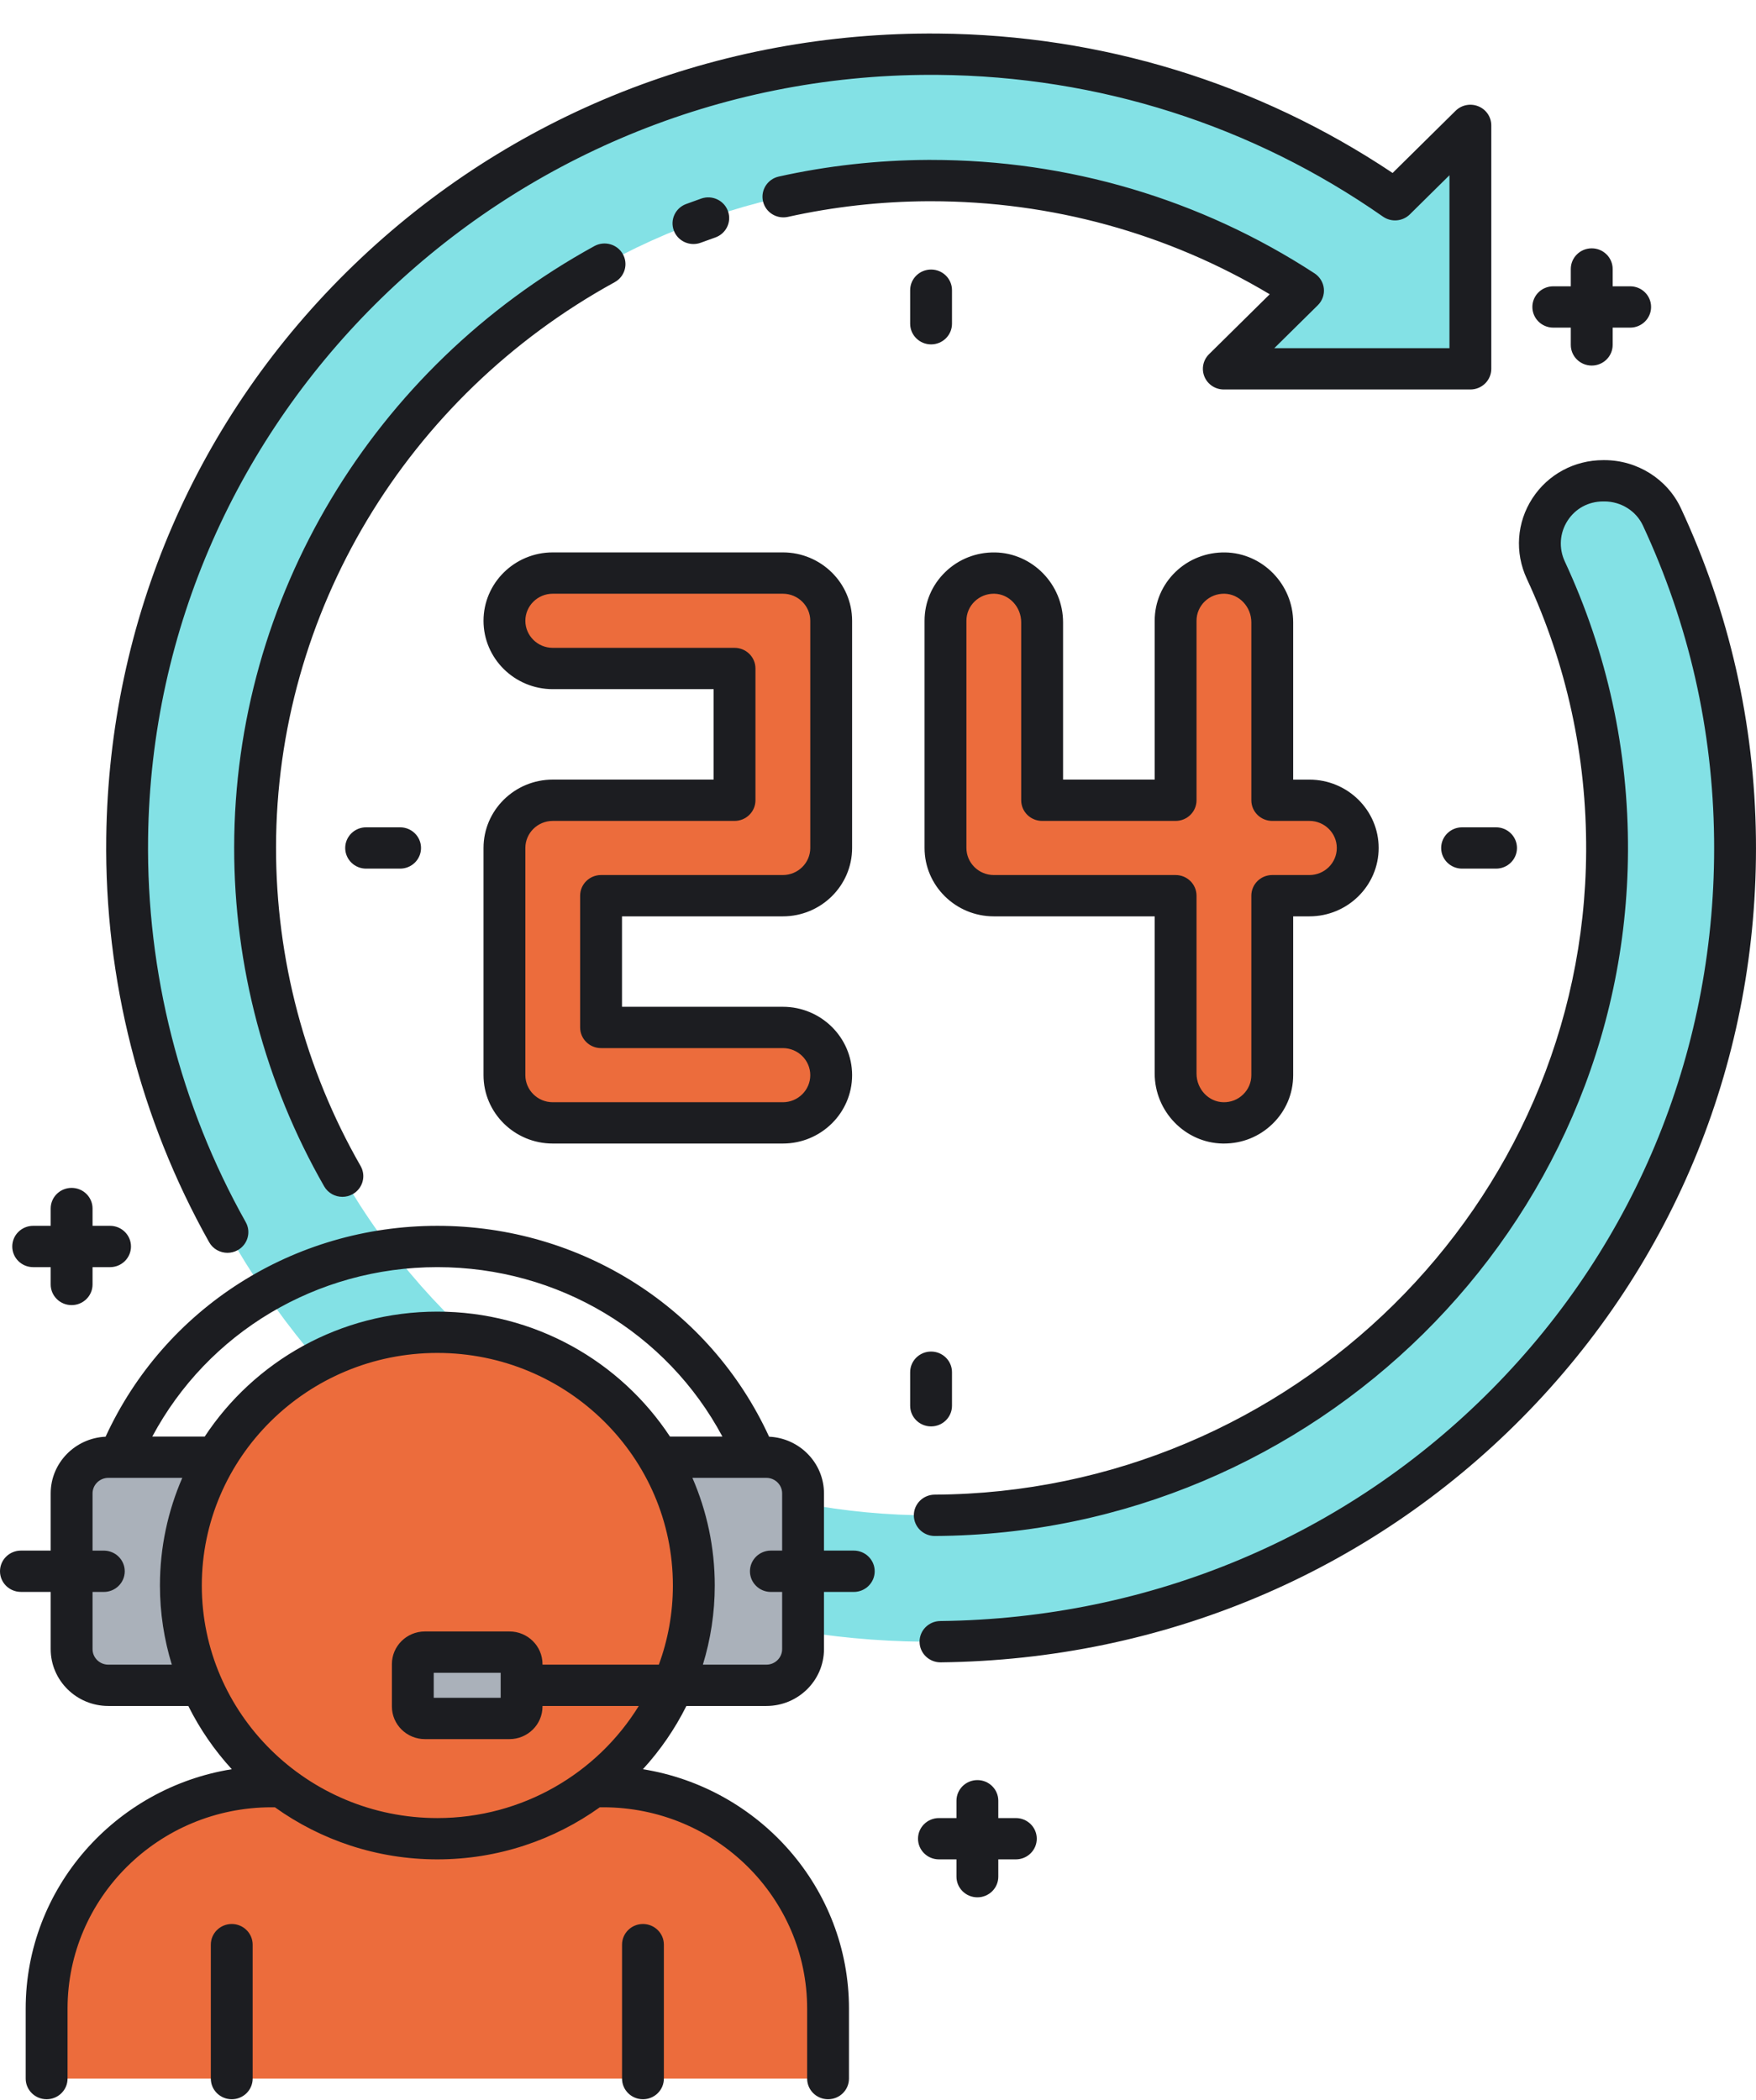 <svg width="51" height="61" viewBox="0 0 51 61" fill="none" xmlns="http://www.w3.org/2000/svg">
<path d="M13.594 38.751C9.781 35.211 7.402 30.183 7.409 24.606C7.423 13.992 16.19 5.3 26.939 5.245C30.969 5.225 34.719 6.404 37.844 8.441L35.543 10.713H42.705V3.642L40.517 5.802C36.762 3.177 32.188 1.617 27.246 1.575C14.34 1.466 3.856 11.59 3.693 24.333C3.619 30.136 5.718 35.452 9.235 39.542C10.271 39.004 11.45 38.697 12.702 38.697C13.004 38.697 13.301 38.717 13.594 38.751Z" fill="#83E1E5"/>
<path d="M22.737 26.016C23.512 26.016 24.14 25.395 24.14 24.63V18.031C24.14 17.266 23.512 16.645 22.737 16.645H16.054C15.279 16.645 14.65 17.266 14.65 18.031C14.65 18.796 15.279 19.417 16.054 19.417H21.334V23.244H16.054C15.279 23.244 14.65 23.865 14.65 24.63V31.229C14.65 31.994 15.279 32.615 16.054 32.615H22.737C23.512 32.615 24.14 31.994 24.14 31.229C24.14 30.464 23.512 29.843 22.737 29.843H17.457V26.016H22.737Z" fill="#EC6C3C"/>
<path d="M38.03 23.244H36.95V18.077C36.95 17.314 36.346 16.659 35.573 16.645C34.786 16.631 34.143 17.257 34.143 18.031V23.244H30.267V18.077C30.267 17.314 29.662 16.659 28.89 16.645C28.102 16.631 27.46 17.257 27.46 18.031V24.63C27.46 25.395 28.088 26.016 28.863 26.016H34.143V31.183C34.143 31.946 34.748 32.601 35.52 32.615C36.308 32.629 36.95 32.003 36.95 31.229V26.016H38.03C38.805 26.016 39.433 25.395 39.433 24.63C39.433 23.865 38.805 23.244 38.03 23.244Z" fill="#EC6C3C"/>
<path d="M17.519 51.894H17.225C19.003 50.55 20.151 48.434 20.151 46.052C20.151 41.99 16.816 38.697 12.702 38.697C8.588 38.697 5.253 41.99 5.253 46.052C5.253 48.434 6.401 50.55 8.179 51.894H7.885C4.278 51.894 1.354 54.781 1.354 58.343V60.374H24.05V58.343C24.05 54.781 21.126 51.894 17.519 51.894Z" fill="#EC6C3C"/>
<path d="M12.341 49.914H14.796C14.991 49.914 15.148 49.759 15.148 49.567V48.335C15.148 48.143 14.991 47.987 14.796 47.987H12.341C12.147 47.987 11.989 48.143 11.989 48.335V49.567C11.989 49.758 12.147 49.914 12.341 49.914Z" fill="#AAB1BA"/>
<path d="M6.28 42.326H3.145C2.557 42.326 2.08 42.797 2.08 43.377V47.9C2.08 48.48 2.557 48.951 3.145 48.951H5.855C5.468 48.061 5.253 47.081 5.253 46.052C5.253 44.692 5.628 43.419 6.28 42.326Z" fill="#AAB1BA"/>
<path d="M22.259 42.326H19.124C19.776 43.419 20.151 44.692 20.151 46.052C20.151 47.081 19.936 48.061 19.549 48.951H22.259C22.847 48.951 23.324 48.48 23.324 47.9V43.377C23.324 42.797 22.847 42.326 22.259 42.326Z" fill="#AAB1BA"/>
<path d="M48.266 15.013C47.968 14.372 47.312 13.965 46.597 13.965H46.562C45.211 13.965 44.332 15.347 44.895 16.559C46.05 19.045 46.689 21.814 46.674 24.732C46.619 35.349 37.809 44.007 27.057 44.015C25.78 44.016 24.532 43.895 23.324 43.666V47.394C24.621 47.599 25.954 47.7 27.315 47.684C40.276 47.538 50.541 37.155 50.39 24.358C50.351 21.024 49.594 17.863 48.266 15.013Z" fill="#83E1E5"/>
<path d="M0.356 36.205C0.356 35.874 0.628 35.605 0.963 35.605H1.472V35.103C1.472 34.771 1.744 34.503 2.08 34.503C2.416 34.503 2.688 34.771 2.688 35.103V35.605H3.197C3.532 35.605 3.804 35.874 3.804 36.205C3.804 36.537 3.532 36.805 3.197 36.805H2.688V37.308C2.688 37.639 2.416 37.908 2.08 37.908C1.744 37.908 1.472 37.639 1.472 37.308V36.805H0.963C0.628 36.805 0.356 36.537 0.356 36.205ZM29.503 52.807H28.994V52.304C28.994 51.973 28.722 51.704 28.387 51.704C28.051 51.704 27.779 51.973 27.779 52.304V52.807H27.27C26.934 52.807 26.662 53.075 26.662 53.407C26.662 53.738 26.934 54.007 27.27 54.007H27.779V54.509C27.779 54.841 28.051 55.109 28.387 55.109C28.722 55.109 28.994 54.841 28.994 54.509V54.007H29.503C29.839 54.007 30.111 53.738 30.111 53.407C30.111 53.075 29.839 52.807 29.503 52.807ZM45.112 9.516H45.621V10.018C45.621 10.35 45.893 10.618 46.229 10.618C46.565 10.618 46.837 10.35 46.837 10.018V9.516H47.346C47.681 9.516 47.953 9.247 47.953 8.916C47.953 8.584 47.681 8.316 47.346 8.316H46.837V7.813C46.837 7.482 46.565 7.213 46.229 7.213C45.893 7.213 45.621 7.482 45.621 7.813V8.316H45.112C44.777 8.316 44.505 8.584 44.505 8.916C44.505 9.247 44.777 9.516 45.112 9.516ZM18.065 26.616V29.243H22.737C23.846 29.243 24.748 30.134 24.748 31.229C24.748 32.324 23.846 33.215 22.737 33.215H16.054C14.945 33.215 14.043 32.324 14.043 31.229V24.63C14.043 23.535 14.945 22.644 16.054 22.644H20.726V20.017H16.054C14.945 20.017 14.043 19.126 14.043 18.031C14.043 16.936 14.945 16.045 16.054 16.045H22.737C23.846 16.045 24.748 16.936 24.748 18.031V24.63C24.748 25.725 23.846 26.616 22.737 26.616H18.065ZM16.849 29.843V26.016C16.849 25.684 17.122 25.416 17.457 25.416H22.737C23.176 25.416 23.533 25.063 23.533 24.63V18.031C23.533 17.598 23.176 17.245 22.737 17.245H16.054C15.615 17.245 15.258 17.598 15.258 18.031C15.258 18.464 15.615 18.817 16.054 18.817H21.334C21.669 18.817 21.941 19.085 21.941 19.417V23.244C21.941 23.576 21.669 23.844 21.334 23.844H16.054C15.615 23.844 15.258 24.197 15.258 24.63V31.229C15.258 31.662 15.615 32.015 16.054 32.015H22.737C23.176 32.015 23.533 31.662 23.533 31.229C23.533 30.796 23.176 30.443 22.737 30.443H17.457C17.122 30.443 16.849 30.175 16.849 29.843ZM33.536 31.183V26.616H28.863C27.754 26.616 26.852 25.725 26.852 24.63V18.031C26.852 17.494 27.066 16.991 27.455 16.614C27.843 16.237 28.359 16.037 28.901 16.046C29.989 16.065 30.875 16.977 30.875 18.077V22.644H33.536V18.031C33.536 17.494 33.75 16.991 34.138 16.614C34.526 16.238 35.042 16.038 35.584 16.046C36.673 16.065 37.558 16.977 37.558 18.077V22.645H38.03C39.139 22.645 40.041 23.535 40.041 24.63C40.041 25.725 39.139 26.616 38.03 26.616H37.558V31.229C37.558 31.767 37.344 32.27 36.956 32.646C36.577 33.014 36.078 33.215 35.548 33.215C35.535 33.215 35.522 33.215 35.51 33.215C34.421 33.195 33.536 32.283 33.536 31.183ZM34.143 25.416C34.479 25.416 34.751 25.684 34.751 26.016V31.183C34.751 31.634 35.101 32.007 35.532 32.015C35.748 32.019 35.951 31.939 36.104 31.79C36.258 31.641 36.343 31.442 36.343 31.229V26.016C36.343 25.684 36.615 25.416 36.95 25.416H38.03C38.469 25.416 38.825 25.063 38.825 24.63C38.825 24.197 38.468 23.844 38.03 23.844H36.95C36.615 23.844 36.343 23.576 36.343 23.244V18.077C36.343 17.626 35.993 17.253 35.562 17.245C35.345 17.242 35.143 17.321 34.989 17.47C34.836 17.619 34.751 17.818 34.751 18.031V23.244C34.751 23.576 34.479 23.844 34.144 23.844H30.267C29.931 23.844 29.659 23.576 29.659 23.244V18.077C29.659 17.626 29.309 17.253 28.879 17.245C28.874 17.245 28.869 17.245 28.864 17.245C28.653 17.245 28.456 17.325 28.306 17.47C28.152 17.619 28.068 17.818 28.068 18.031V24.63C28.068 25.063 28.425 25.416 28.863 25.416H34.143V25.416ZM6.731 55.884C6.395 55.884 6.123 56.153 6.123 56.484V60.374C6.123 60.706 6.395 60.974 6.731 60.974C7.066 60.974 7.338 60.706 7.338 60.374V56.484C7.338 56.153 7.066 55.884 6.731 55.884ZM18.673 55.884C18.338 55.884 18.066 56.153 18.066 56.484V60.374C18.066 60.706 18.338 60.974 18.673 60.974C19.009 60.974 19.281 60.706 19.281 60.374V56.484C19.281 56.153 19.009 55.884 18.673 55.884ZM25.404 45.639C25.404 45.97 25.132 46.239 24.796 46.239H23.931V47.9C23.931 48.81 23.181 49.551 22.259 49.551H19.935C19.601 50.221 19.175 50.839 18.672 51.388C22.062 51.934 24.657 54.844 24.657 58.343V60.374C24.657 60.706 24.385 60.974 24.05 60.974C23.714 60.974 23.442 60.706 23.442 60.374V58.343C23.442 55.118 20.785 52.494 17.519 52.494H17.42C16.093 53.444 14.463 54.007 12.702 54.007C10.941 54.007 9.311 53.444 7.984 52.494H7.885C4.619 52.494 1.962 55.118 1.962 58.343V60.374C1.962 60.706 1.69 60.974 1.354 60.974C1.018 60.974 0.746 60.706 0.746 60.374V58.343C0.746 54.844 3.342 51.934 6.732 51.388C6.229 50.839 5.803 50.221 5.469 49.551H3.145C2.223 49.551 1.472 48.81 1.472 47.9V46.238H0.608C0.272 46.238 0 45.97 0 45.638C0 45.307 0.272 45.038 0.608 45.038H1.472V43.377C1.472 42.493 2.181 41.771 3.067 41.73C4.783 37.996 8.521 35.605 12.702 35.605C16.883 35.605 20.621 37.996 22.337 41.73C23.223 41.771 23.931 42.493 23.931 43.377V45.038H24.796C25.132 45.038 25.404 45.307 25.404 45.639ZM4.423 41.726H5.946C7.384 39.544 9.874 38.097 12.702 38.097C15.53 38.097 18.02 39.544 19.458 41.726H20.981C19.369 38.71 16.212 36.805 12.702 36.805C9.192 36.805 6.036 38.71 4.423 41.726ZM4.99 48.351C4.767 47.623 4.645 46.851 4.645 46.052C4.645 44.943 4.877 43.886 5.294 42.926H3.145C2.893 42.926 2.688 43.129 2.688 43.377V45.039H3.015C3.351 45.039 3.623 45.307 3.623 45.639C3.623 45.97 3.351 46.239 3.015 46.239H2.688V47.9C2.688 48.149 2.893 48.351 3.145 48.351H4.99V48.351ZM12.702 52.807C15.178 52.807 17.351 51.501 18.552 49.551H15.756V49.567C15.756 50.089 15.326 50.514 14.796 50.514H12.341C11.812 50.514 11.382 50.089 11.382 49.567V48.335C11.382 47.812 11.812 47.387 12.341 47.387H14.796C15.326 47.387 15.756 47.812 15.756 48.335V48.351H19.135C19.399 47.633 19.543 46.859 19.543 46.052C19.543 42.327 16.474 39.297 12.702 39.297C8.93 39.297 5.861 42.327 5.861 46.052C5.861 49.776 8.93 52.807 12.702 52.807ZM14.541 48.587H12.597V49.314H14.541V48.587ZM22.716 46.239H22.388C22.053 46.239 21.781 45.97 21.781 45.639C21.781 45.307 22.053 45.038 22.388 45.038H22.716V43.377C22.716 43.129 22.511 42.926 22.259 42.926H21.937C21.937 42.926 21.936 42.926 21.936 42.926C21.936 42.926 21.935 42.926 21.935 42.926H20.11C20.527 43.886 20.759 44.943 20.759 46.052C20.759 46.851 20.637 47.623 20.414 48.351H22.259C22.511 48.351 22.716 48.148 22.716 47.9V46.239ZM6.606 36.389C6.705 36.389 6.807 36.365 6.9 36.314C7.193 36.153 7.3 35.788 7.137 35.498C5.232 32.105 4.251 28.247 4.301 24.34C4.457 12.077 14.64 2.174 27.043 2.174C27.109 2.174 27.176 2.175 27.241 2.175C31.901 2.215 36.371 3.638 40.166 6.292C40.407 6.46 40.737 6.433 40.947 6.226L42.097 5.09V10.113H37.01L38.274 8.865C38.403 8.738 38.467 8.56 38.449 8.381C38.43 8.201 38.331 8.04 38.179 7.94C34.87 5.783 31.021 4.645 27.041 4.645C27.006 4.645 26.971 4.645 26.936 4.645C25.482 4.653 24.029 4.815 22.619 5.128C22.292 5.201 22.086 5.522 22.16 5.846C22.233 6.169 22.558 6.372 22.886 6.299C24.21 6.005 25.576 5.852 26.942 5.845C26.975 5.845 27.008 5.845 27.041 5.845C30.532 5.845 33.915 6.776 36.877 8.547L35.113 10.289C34.94 10.46 34.888 10.718 34.982 10.943C35.076 11.167 35.297 11.313 35.543 11.313H42.705C43.04 11.313 43.312 11.044 43.312 10.713V3.642C43.312 3.399 43.164 3.18 42.937 3.088C42.71 2.995 42.449 3.046 42.275 3.218L40.446 5.024C36.54 2.413 31.989 1.015 27.252 0.975C20.851 0.92 14.815 3.311 10.266 7.706C5.716 12.101 3.166 18.003 3.086 24.326C3.033 28.44 4.067 32.505 6.074 36.08C6.185 36.278 6.392 36.389 6.606 36.389ZM20.14 7.088C20.211 7.088 20.284 7.076 20.355 7.049C20.493 6.998 20.632 6.948 20.771 6.899C21.088 6.789 21.255 6.447 21.143 6.134C21.032 5.821 20.685 5.657 20.368 5.767C20.22 5.819 20.072 5.872 19.925 5.927C19.611 6.044 19.453 6.39 19.572 6.7C19.663 6.94 19.895 7.088 20.14 7.088ZM17.853 8.196C18.146 8.035 18.252 7.67 18.089 7.38C17.926 7.091 17.556 6.987 17.262 7.148C10.819 10.685 6.81 17.374 6.801 24.605C6.797 28.061 7.701 31.468 9.415 34.459C9.527 34.654 9.733 34.763 9.944 34.763C10.046 34.763 10.149 34.738 10.243 34.685C10.535 34.522 10.638 34.156 10.473 33.867C8.862 31.058 8.013 27.855 8.017 24.607C8.025 17.81 11.794 11.522 17.853 8.196ZM48.819 14.762C48.423 13.914 47.551 13.365 46.597 13.365H46.562C45.725 13.365 44.957 13.78 44.506 14.474C44.05 15.175 43.989 16.048 44.343 16.809C45.501 19.301 46.081 21.965 46.067 24.729C46.013 34.976 37.525 43.358 27.145 43.413C26.81 43.415 26.539 43.685 26.541 44.017C26.543 44.347 26.814 44.614 27.149 44.614H27.152C38.195 44.555 47.225 35.637 47.282 24.735C47.297 21.795 46.68 18.96 45.447 16.308C45.267 15.921 45.298 15.477 45.529 15.121C45.758 14.768 46.135 14.565 46.562 14.565H46.598C47.078 14.565 47.517 14.839 47.715 15.263C49.05 18.13 49.746 21.192 49.783 24.364C49.854 30.394 47.564 36.07 43.335 40.346C39.105 44.622 33.413 47.015 27.308 47.084C26.972 47.088 26.703 47.359 26.707 47.691C26.711 48.02 26.982 48.284 27.315 48.284H27.322C33.752 48.211 39.748 45.69 44.204 41.184C48.66 36.679 51.073 30.701 50.998 24.35C50.959 21.009 50.225 17.783 48.819 14.762ZM27.042 41.431C27.377 41.431 27.649 41.163 27.649 40.831V39.857C27.649 39.526 27.377 39.257 27.042 39.257C26.706 39.257 26.434 39.526 26.434 39.857V40.831C26.434 41.163 26.706 41.431 27.042 41.431ZM27.649 9.403V8.429C27.649 8.097 27.377 7.829 27.042 7.829C26.706 7.829 26.434 8.097 26.434 8.429V9.403C26.434 9.734 26.706 10.003 27.042 10.003C27.377 10.003 27.649 9.734 27.649 9.403ZM10.633 24.03C10.298 24.03 10.026 24.299 10.026 24.63C10.026 24.962 10.298 25.23 10.633 25.23H11.62C11.956 25.23 12.228 24.962 12.228 24.63C12.228 24.299 11.956 24.03 11.62 24.03H10.633ZM41.856 24.63C41.856 24.962 42.128 25.23 42.464 25.23H43.45C43.786 25.23 44.058 24.962 44.058 24.63C44.058 24.299 43.786 24.03 43.45 24.03H42.464C42.128 24.03 41.856 24.299 41.856 24.63Z" fill="#1C1D21"/>
</svg>

